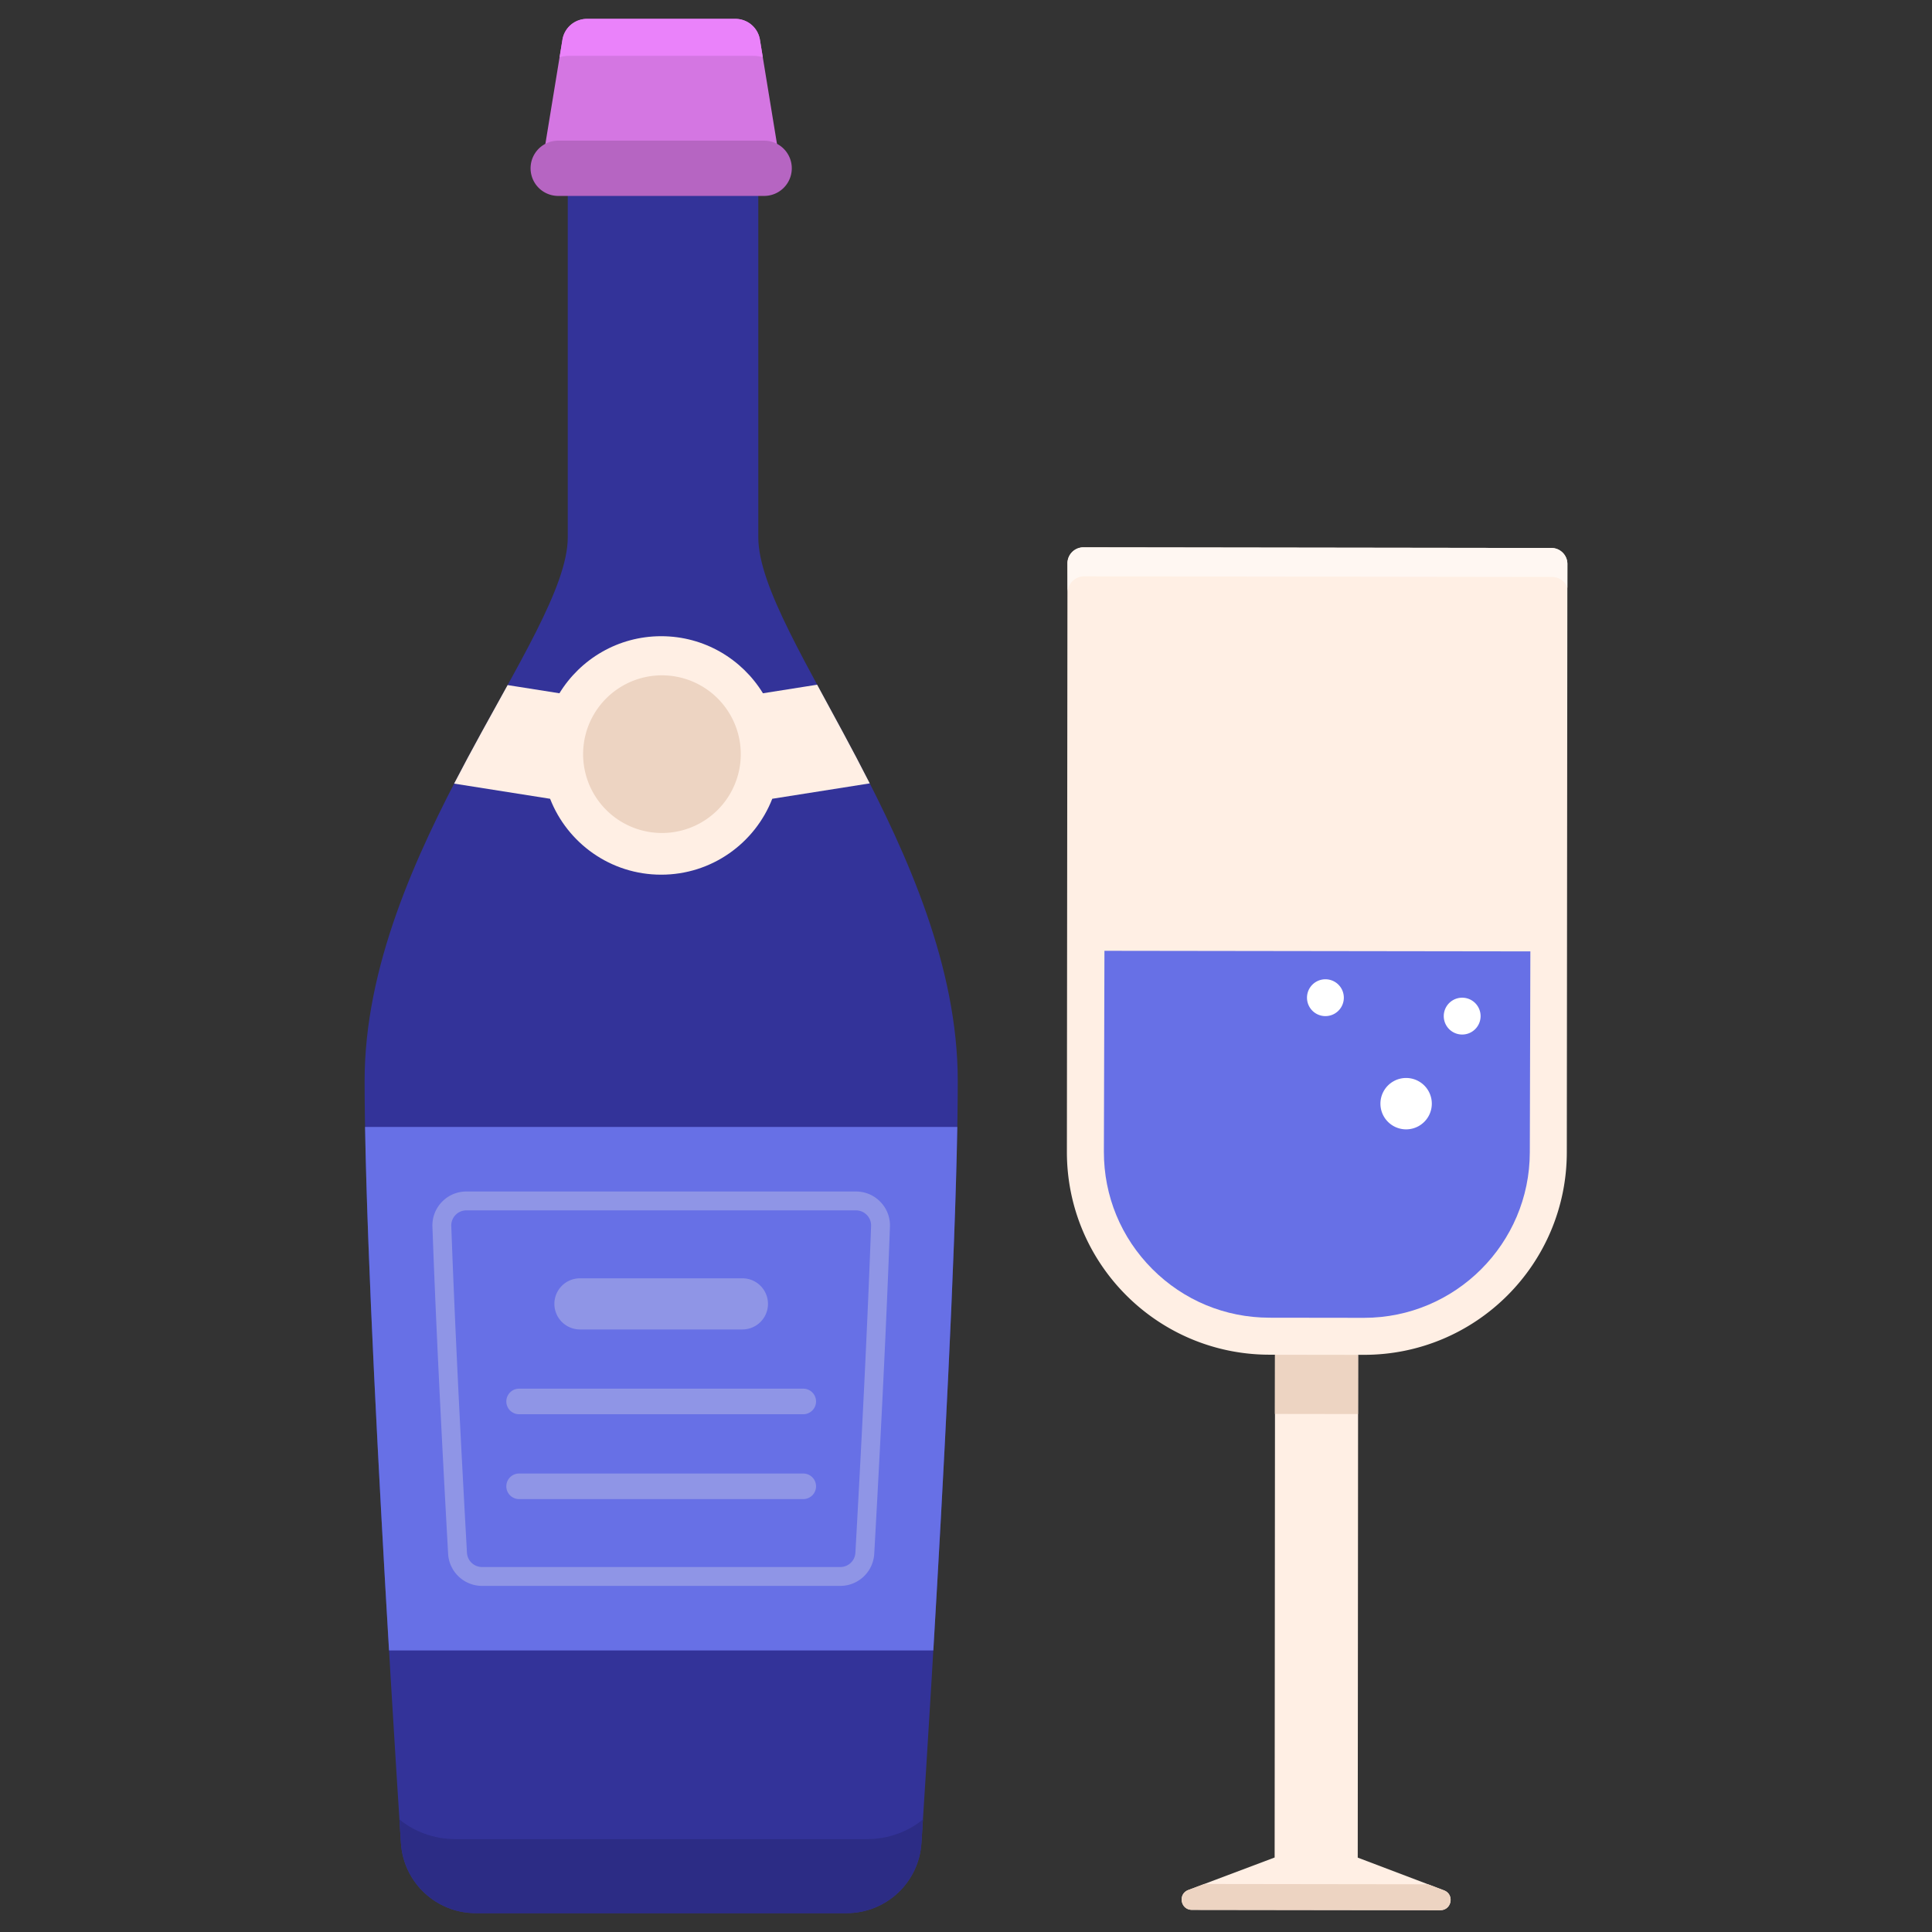 <?xml version="1.0" standalone="no"?><!DOCTYPE svg PUBLIC "-//W3C//DTD SVG 1.1//EN" "http://www.w3.org/Graphics/SVG/1.1/DTD/svg11.dtd"><svg t="1557815588517" class="icon" style="" viewBox="0 0 1024 1024" version="1.1" xmlns="http://www.w3.org/2000/svg" p-id="3497" xmlns:xlink="http://www.w3.org/1999/xlink" width="64" height="64"><rect x="0" y="0" width="1024" height="1024" fill="#333333" stroke="none"/><defs><style type="text/css"></style></defs><path d="M401.914 284.8V74.552H300.928V284.8c0 52.212-107.676 167.436-107.676 288.062 0 95.45 13.58 316.054 19.25 403.982 1.348 20.896 18.686 37.154 39.626 37.154H448.754c20.94 0 38.278-16.258 39.626-37.154 5.67-87.928 19.25-308.534 19.25-403.982 0-120.626-105.716-235.85-105.716-288.062z" fill="#333399" p-id="3498"></path><path d="M459.436 974.782H241.446c-11.436 0-21.89-3.958-29.746-10.46l0.802 12.524c1.348 20.896 18.686 37.154 39.626 37.154h196.628c20.94 0 38.278-16.258 39.626-37.154l0.804-12.524c-7.86 6.5-18.314 10.46-29.75 10.46z" fill="#2C2C85" p-id="3499"></path><path d="M402.776 21.046A13.176 13.176 0 0 0 389.774 10h-78.668a13.172 13.172 0 0 0-13 11.046l-9.412 57.494c-1.312 8.018 4.876 15.302 13 15.302h97.492c8.126 0 14.314-7.284 13-15.302l-9.41-57.494z" fill="#D476E2" p-id="3500"></path><path d="M301.736 29.61h97.412a19.82 19.82 0 0 1 5.142 0.682l-1.514-9.246A13.176 13.176 0 0 0 389.774 10h-78.666a13.172 13.172 0 0 0-13 11.046l-1.514 9.246a19.82 19.82 0 0 1 5.142-0.682z" fill="#EA82FA" p-id="3501"></path><path d="M405.02 103.842h-109.158a14.644 14.644 0 1 1 0-29.288h109.158a14.644 14.644 0 1 1 0 29.288z" fill="#B665C2" p-id="3502"></path><path d="M206.194 874.776h288.494c5.366-90.786 11.442-205.374 12.704-277.472H193.49c1.262 72.098 7.338 186.686 12.704 277.472z" fill="#6770E6" p-id="3503"></path><path d="M445.378 840.556h-189.876a18.024 18.024 0 0 1-17.988-17.014l-0.346-6.226c-3.504-62.956-6.102-116.876-7.72-160.266l-0.256-6.84a17.866 17.866 0 0 1 5.03-13.172 17.872 17.872 0 0 1 12.974-5.516h206.488c4.94 0 9.546 1.958 12.974 5.516s5.212 8.236 5.028 13.17l-0.254 6.84c-1.618 43.388-4.216 97.31-7.72 160.264l-0.346 6.228a18.022 18.022 0 0 1-17.988 17.016z m-198.18-199.034a7.948 7.948 0 0 0-5.772 2.454 7.96 7.96 0 0 0-2.24 5.862l0.256 6.838c1.618 43.328 4.212 97.188 7.712 160.082l0.346 6.228a8.018 8.018 0 0 0 8.002 7.57h189.876a8.02 8.02 0 0 0 8.002-7.57l0.346-6.228c3.5-62.894 6.094-116.754 7.712-160.082l0.254-6.84a7.942 7.942 0 0 0-2.238-5.86 7.948 7.948 0 0 0-5.772-2.454H247.198z" fill="#8F95E6" p-id="3504"></path><path d="M460.98 415.204c-9.434-18.572-19.132-36.118-27.878-52.296l-28.726 4.54c-11.106-18.142-31.106-30.248-53.936-30.248s-42.828 12.108-53.934 30.248l-27.456-4.338c-8.898 16.158-18.76 33.678-28.348 52.22l50.862 8.036c9.192 23.544 32.078 40.232 58.876 40.232 26.8 0 49.686-16.688 58.876-40.232l51.664-8.162z" fill="#FFEFE4" p-id="3505"></path><path d="M350.842 399.722m-41.782 0a41.782 41.782 0 1 0 83.564 0 41.782 41.782 0 1 0-83.564 0Z" fill="#EDD4C2" p-id="3506"></path><path d="M393.49 704.636h-86.098a13.554 13.554 0 1 1 0-27.108h86.098a13.554 13.554 0 1 1 0 27.108zM425.746 749.576h-150.608a6.776 6.776 0 0 1 0-13.552h150.608a6.776 6.776 0 0 1 0 13.552zM425.746 794.55h-150.608a6.776 6.776 0 0 1 0-13.552h150.608a6.776 6.776 0 0 1 0 13.552z" fill="#8F95E6" p-id="3507"></path><path d="M631.734 1012.266l131.672 0.18c6.046 0.008 7.59-8.378 1.938-10.522l-45.712-17.348 0.204-266.492 3 0.004c59.348 0.08 107.526-47.966 107.606-107.314l0.306-311.838a8.484 8.484 0 0 0-8.472-8.496l-248-0.338a8.484 8.484 0 0 0-8.496 8.472l-0.306 311.84c-0.08 59.348 47.964 107.526 107.312 107.606l3 0.004-0.204 266.492-45.758 17.224c-5.658 2.128-4.136 10.518 1.91 10.526z" fill="#FFEFE4" p-id="3508"></path><path d="M672.818 698.408c-23.47-0.032-45.52-9.2-62.09-25.816s-25.678-38.688-25.646-62.154l0.294-106.492 225.75 0.308-0.294 106.498c-0.066 48.368-39.474 87.724-87.848 87.724l-50.166-0.068z" fill="#6770E6" p-id="3509"></path><path d="M765.342 1001.924l-8.466-3.212-118.578-0.162-8.474 3.19c-5.658 2.13-4.138 10.52 1.908 10.528l131.672 0.18c6.048 0.006 7.592-8.378 1.938-10.524z" fill="#EDD4C2" p-id="3510"></path><path d="M565.866 313.928c0.006-4.686 4.156-8.476 8.842-8.47l248 0.338a8.48 8.48 0 0 1 8.02 5.77l0.018-12.632a8.484 8.484 0 0 0-8.472-8.496l-248-0.338a8.484 8.484 0 0 0-8.496 8.472l0.088 15.356z" fill="#FFF7F2" p-id="3511"></path><path d="M675.764 718.046l44.048 0.06-0.044 31.364-44.048-0.062z" fill="#EDD4C2" p-id="3512"></path><path d="M774.984 538.562m-9.762 0a9.762 9.762 0 1 0 19.524 0 9.762 9.762 0 1 0-19.524 0Z" fill="#FFFFFF" p-id="3513"></path><path d="M702.496 528.798m-9.762 0a9.762 9.762 0 1 0 19.524 0 9.762 9.762 0 1 0-19.524 0Z" fill="#FFFFFF" p-id="3514"></path><path d="M745.274 584.966m-13.616 0a13.616 13.616 0 1 0 27.232 0 13.616 13.616 0 1 0-27.232 0Z" fill="#FFFFFF" p-id="3515"></path></svg>